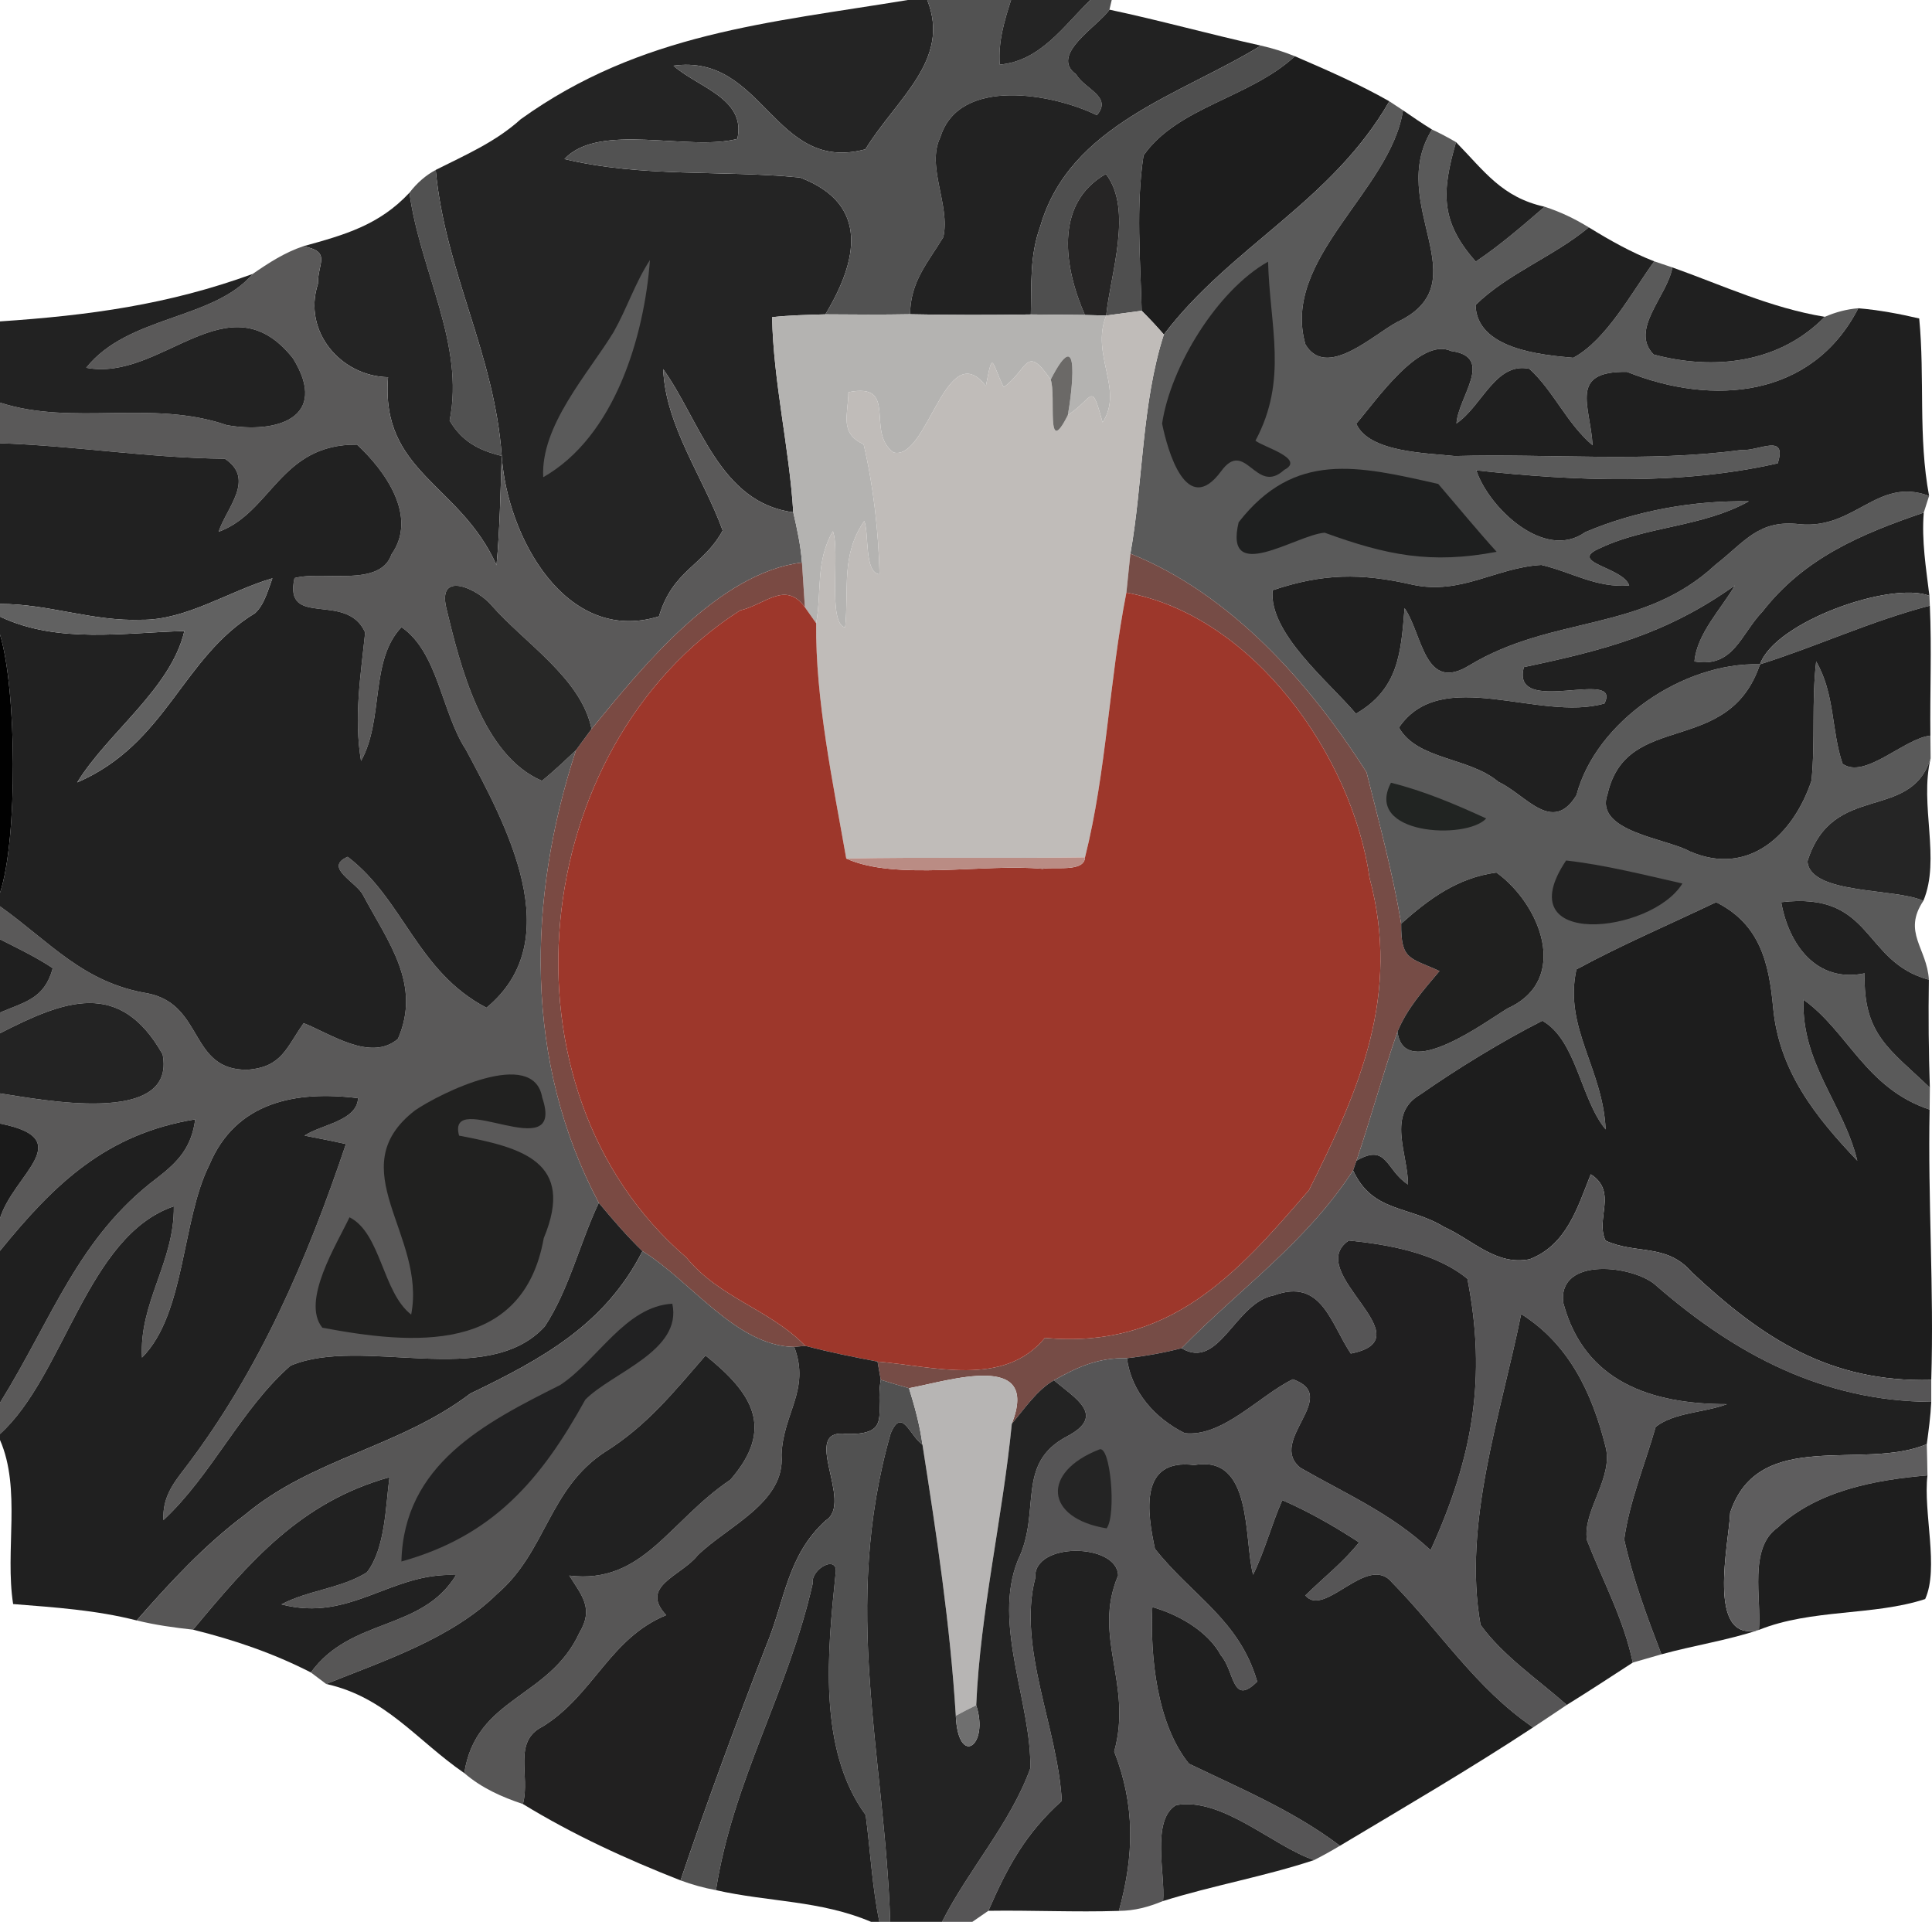 <?xml version="1.0" ?>
<svg xmlns="http://www.w3.org/2000/svg" width="177.938" height="177" viewBox="0 0 177.938 177">
  <path d="m83.61,0h1.79c2.2,5.53 -2.81,9.06 -5.7,13.75 -8.43,2.26 -9.34,-8.85 -17.67,-7.7 2.21,1.98 6.73,3.02 5.88,6.74 -4.46,1.18 -12.75,-1.58 -15.92,1.86 7.25,1.72 14.43,0.99 21.69,1.7 6.49,2.46 5.27,7.74 2.34,12.6 -1.66,0.05 -3.27,0.08 -4.91,0.26 0.12,6 1.58,11.97 1.95,17.97C66.27,46.31 64.48,38.74 61.08,34c0.22,5.26 3.71,9.96 5.48,14.86 -1.81,3.31 -4.57,3.59 -5.87,7.91C52.1,59.42 46.68,49.36 46.21,41.99 45.54,32.55 40.99,25.01 40.13,15.65 42.89,14.26 45.64,13.08 47.96,10.98 59.04,3.02 70.85,2.11 83.61,0Z" fill="#242424"/>
  <path d="m85.4,0h7.72C92.49,1.96 91.92,3.86 92.08,5.95 95.83,5.61 97.93,2.42 100.42,0h1.97l-0.21,0.89c-0.98,1.49 -5.58,4.14 -3.07,5.96 0.81,1.38 3.38,2.05 1.91,3.76 -3.96,-1.96 -12.68,-3.6 -14.41,2.02 -1.33,2.69 0.94,6.28 0.27,9.21 -1.46,2.4 -3.03,4.09 -3.06,7.1 -2.6,0.05 -5.2,0.03 -7.8,0.01 2.93,-4.86 4.15,-10.14 -2.34,-12.6 -7.26,-0.71 -14.44,0.02 -21.69,-1.7 3.17,-3.44 11.46,-0.68 15.92,-1.86C68.76,9.07 64.24,8.03 62.03,6.05 70.36,4.9 71.27,16.01 79.7,13.75 82.59,9.06 87.6,5.53 85.4,0Z" fill="#525252"/>
  <path d="m93.12,0h7.3C97.93,2.42 95.83,5.61 92.08,5.95 91.92,3.86 92.49,1.96 93.12,0Z" fill="#242424"/>
  <path d="m102.18,0.89c4.67,0.99 9.28,2.28 13.95,3.31 -7.44,4.57 -17.62,7.28 -20.32,16.65 -0.98,2.69 -0.8,5.29 -0.87,8.11 -3.71,0.06 -7.41,0.06 -11.12,-0.02 0.03,-3.01 1.6,-4.7 3.06,-7.1 0.67,-2.93 -1.6,-6.52 -0.27,-9.21 1.73,-5.62 10.45,-3.98 14.41,-2.02 1.47,-1.71 -1.1,-2.38 -1.91,-3.76 -2.51,-1.82 2.09,-4.47 3.07,-5.96z" fill="#222222"/>
  <path d="m116.13,4.2c1.06,0.24 2.1,0.56 3.13,0.98 -4.14,3.84 -10.81,4.65 -13.94,9.14 -0.71,4.66 -0.29,9.6 -0.17,14.3 -1.09,0.15 -2.18,0.3 -3.27,0.44 0.38,-3.8 2.5,-9.76 -0.03,-13.04 -4.83,2.77 -3.81,8.71 -1.93,12.99C98.26,29 96.6,28.98 94.94,28.96 95.01,26.14 94.83,23.54 95.81,20.85 98.51,11.48 108.69,8.77 116.13,4.2Z" fill="#4f4f4f"/>
  <path d="m119.26,5.18c2.94,1.27 5.91,2.56 8.7,4.15 -5.35,9.3 -14.58,13.34 -20.77,21.48 -0.65,-0.76 -1.33,-1.48 -2.04,-2.19 -0.12,-4.7 -0.54,-9.64 0.17,-14.3 3.13,-4.49 9.8,-5.3 13.94,-9.14z" fill="#1d1d1d"/>
  <path d="m127.96,9.33 l1.26,0.83c-1.13,7.41 -11.26,13.66 -8.99,21.56 1.92,3.27 6.3,-0.93 8.43,-2.05 7.79,-3.65 -1.07,-10.83 3.23,-17.74 0.76,0.35 1.49,0.74 2.21,1.16 -1.31,4.55 -1.48,7.29 1.82,11 2.24,-1.5 4.3,-3.29 6.34,-5.05 1.45,0.47 2.77,1.1 4.07,1.9 -3.24,2.69 -7.45,4.23 -10.43,7.15 0.1,4.04 5.99,4.6 9,4.86 3.05,-1.63 5.4,-6.06 7.46,-8.88l1.67,0.56c-0.47,2.65 -3.97,5.73 -1.73,8.02 5.56,1.49 11.57,0.81 15.76,-3.47 1.02,-0.44 2.05,-0.71 3.09,-0.79 -4.25,8.26 -13.38,9.03 -21.3,5.86 -5.41,-0.09 -3.38,3.11 -3.17,6.76 -2.38,-2.01 -3.58,-4.99 -5.82,-7.04 -3.11,-0.67 -4.36,3.44 -6.72,5.03 0.16,-2.46 3.56,-6.12 -0.49,-6.67 -2.9,-1.34 -7,4.7 -8.74,6.69 1.16,2.66 6.55,2.7 9.07,2.98 8.75,-0.24 17.73,0.61 26.4,-0.56 1.59,0.13 4.25,-1.6 3.35,1.23 -8.95,2.04 -18.68,1.64 -27.76,0.65 1.13,3.42 6.28,8.38 10.03,5.69 4.68,-1.99 10,-2.93 15.07,-2.84 -4.31,2.39 -9.39,2.28 -13.63,4.28 -3.24,1.37 2.03,1.74 2.61,3.47 -3.02,0.25 -5.28,-1.23 -8.09,-1.89 -4.21,0.24 -7.42,2.81 -11.91,1.81 -4.75,-1.08 -8.2,-1.03 -12.84,0.52 -0.39,3.94 5.23,8.47 7.67,11.37 3.93,-2.27 4.15,-5.6 4.48,-9.72 1.67,2.4 1.81,7.82 5.95,5.28 7.75,-4.68 15.96,-3.02 22.69,-9.28 2.71,-2.11 3.95,-4.19 7.77,-3.73 5.1,0.48 7.13,-4.39 11.9,-2.61l-0.49,1.54c-5.75,1.96 -10.99,4.16 -14.84,9.1 -2.07,2.16 -2.67,5.22 -6.28,4.61 0.23,-2.57 2.45,-4.81 3.73,-7.01 -6.28,4.48 -12.02,5.97 -19.44,7.53 -1.26,4.67 9.1,0.01 7.42,3.35 -6,1.73 -15,-3.57 -18.93,2.22 1.7,3 6.49,2.72 9.15,4.99 2.54,1.17 4.96,4.88 7.2,1.24 1.79,-6.79 9.83,-12.28 16.91,-12.06 -2.92,8.62 -12.25,4.18 -14.04,11.94 -1.28,3.47 5.42,4.09 7.55,5.28 5.51,2.4 9.6,-1.62 11.23,-6.51 0.36,-3.64 0,-7.32 0.43,-10.97 1.74,3 1.38,6.29 2.43,9.42 2.03,1.48 5.68,-2.34 8.09,-2.59l0.02,2.09c-1.88,5.92 -9.03,2.11 -11.34,9.48 0.2,3.09 8.14,2.45 10.67,3.65 -1.94,2.91 0.34,4.34 0.51,7.26 -6.18,-1.65 -5.07,-8.15 -13.6,-7.14 0.7,3.93 3.27,7.47 7.69,6.55 -0.17,5.66 2.34,7.01 6,10.53l-0.02,2.02c-5.88,-1.94 -7.53,-7.21 -11.62,-10.12 -0.18,5.93 3.67,9.57 4.96,14.83 -3.87,-4.06 -7.2,-8.26 -7.75,-14.06 -0.38,-4.17 -1.22,-7.74 -5.26,-9.75 -4.26,2.04 -8.72,3.94 -12.86,6.19 -1.19,5.35 2.45,9.16 2.69,14.74 -2.32,-2.8 -2.68,-8.23 -5.83,-10.01 -3.75,1.91 -7.8,4.39 -11.25,6.8 -3.12,1.81 -1.12,5.45 -1.12,8.28 -2.08,-1.32 -1.89,-3.85 -4.75,-2.19 1.33,-3.94 2.42,-7.96 3.78,-11.89 0.58,4.72 8.19,-0.97 10.14,-2.14 5.83,-2.64 3,-9.62 -1.03,-12.51 -3.55,0.47 -6.18,2.4 -8.77,4.71 -0.77,-4.64 -2.05,-9.38 -3.19,-13.94 -5.23,-8.24 -12.51,-16.43 -21.75,-20.14 1.18,-6.61 1.03,-13.83 3.08,-20.18 6.19,-8.14 15.42,-12.18 20.77,-21.48z" fill="#5a5a5a"/>
  <path d="m129.22,10.16c0.88,0.61 1.76,1.21 2.67,1.77 -4.3,6.91 4.56,14.09 -3.23,17.74 -2.13,1.12 -6.51,5.32 -8.43,2.05 -2.27,-7.9 7.86,-14.15 8.99,-21.56z" fill="#212121"/>
  <path d="m134.1,13.09c2.62,2.68 4.22,5.08 8.16,5.95 -2.04,1.76 -4.1,3.55 -6.34,5.05 -3.3,-3.71 -3.13,-6.45 -1.82,-11z" fill="#212121"/>
  <path d="m40.13,15.65c0.86,9.36 5.41,16.9 6.08,26.34 -2.11,-0.51 -3.68,-1.34 -4.8,-3.26 1.43,-7.01 -2.75,-13.89 -3.7,-20.98 0.69,-0.9 1.49,-1.6 2.42,-2.1z" fill="#515151"/>
  <path d="m101.85,16.02c2.53,3.28 0.41,9.24 0.03,13.04l-1.96,-0.05c-1.88,-4.28 -2.9,-10.22 1.93,-12.99z" fill="#262525"/>
  <path d="m37.71,17.75c0.95,7.09 5.13,13.97 3.7,20.98 1.12,1.92 2.69,2.75 4.8,3.26 -0.12,3.35 -0.17,6.73 -0.48,10.07 -3.34,-7.52 -10.7,-8.51 -9.99,-17.32 -4.36,-0.09 -7.88,-4.22 -6.46,-8.59 -0.02,-1.94 1.28,-2.96 -1.35,-3.47 3.81,-1.05 6.99,-1.94 9.78,-4.93z" fill="#242424"/>
  <path d="m146.33,20.94c1.95,1.2 3.9,2.3 6.03,3.13 -2.06,2.82 -4.41,7.25 -7.46,8.88 -3.01,-0.26 -8.9,-0.82 -9,-4.86 2.98,-2.92 7.19,-4.46 10.43,-7.15z" fill="#202020"/>
  <path d="m27.93,22.68c2.63,0.51 1.33,1.53 1.35,3.47 -1.42,4.37 2.1,8.5 6.46,8.59 -0.71,8.81 6.65,9.8 9.99,17.32 0.31,-3.34 0.36,-6.72 0.48,-10.07 0.47,7.37 5.89,17.43 14.48,14.78 1.3,-4.32 4.06,-4.6 5.87,-7.91 -1.77,-4.9 -5.26,-9.6 -5.48,-14.86 3.4,4.74 5.19,12.31 11.98,13.18 0.35,1.53 0.69,3.06 0.8,4.63 -7.73,0.94 -14.72,9.64 -19.38,15.33 -0.93,-4.66 -6.19,-7.93 -9.22,-11.4 -1.21,-1.45 -4.98,-3.29 -4.16,0.24 1.26,5.27 3.32,13.59 8.81,15.93 1.1,-0.88 2.11,-1.86 3.14,-2.82 -4.5,13.73 -4.8,28.69 2.1,41.69 -1.75,3.68 -2.75,8.02 -4.98,11.39 -5.35,5.83 -16.84,0.81 -23.42,3.61 -4.57,4.01 -7.25,10.09 -11.7,14.22 -0.09,-2.08 0.85,-3.32 2.05,-4.87 6.83,-8.98 11.19,-19.15 14.76,-29.77 -1.26,-0.27 -2.53,-0.53 -3.81,-0.77 1.54,-1.04 4.81,-1.33 4.93,-3.45 -5.72,-0.72 -11.27,0.33 -13.7,6.15 -2.56,5.09 -2.19,13.71 -6.2,17.74 -0.29,-5.08 3,-8.8 2.93,-13.93C8.02,113.81 5.94,126.7 0,132.07v-2.88c4.84,-7.8 7.2,-15.23 14.47,-20.7 1.97,-1.52 3.17,-2.83 3.51,-5.4C9.77,104.43 5.01,109.03 0,115.2v-3c1.27,-4.08 7.24,-7.29 0,-8.72v-2.78c3.47,0.5 16.28,3.15 14.98,-3.59C11.02,90.1 5.9,92.15 0,95.16V93.25C2.39,92.24 4.1,91.95 4.86,89.17 3.34,88.15 1.63,87.34 0,86.51v-3.04c4.61,3.29 7.65,7.04 13.62,8.02 5.2,1.05 3.79,7.11 9.17,7.03 3.19,-0.24 3.57,-2.03 5.18,-4.29 2.5,0.99 6.18,3.58 8.68,1.45 2.18,-4.99 -0.87,-8.87 -3.18,-13.18 -0.56,-1.25 -3.74,-2.59 -1.45,-3.59 5.16,3.94 6.38,10.55 12.78,13.9 7.61,-6.26 1.78,-16.9 -1.89,-23.76 -2.25,-3.44 -2.55,-8.96 -5.93,-11.29 -2.95,3.08 -1.59,8.51 -3.73,12.32 -0.67,-4.02 -0.03,-7.85 0.38,-11.83 -1.71,-3.85 -7.53,-0.3 -6.51,-5.01 2.6,-0.71 7.89,0.9 8.94,-2.19 2.46,-3.48 -0.61,-7.73 -3.18,-10.1 -7.07,-0.07 -7.87,6.25 -12.75,8.03 0.74,-2.23 3.42,-4.85 0.58,-6.73C13.72,42.18 6.96,41.06 0,40.82v-3.74c6.74,2.18 13.96,-0.31 20.88,2.07 4.49,0.81 9.51,-0.61 6.11,-6.14 -5.95,-7.51 -12.1,2.2 -19.05,0.86 3.86,-4.84 11.71,-4.38 15.33,-8.64 1.48,-1.02 2.94,-1.97 4.66,-2.55z" fill="#5a5959"/>
  <path d="m59.86,23.95c-0.52,7.04 -3.24,16.26 -9.83,20 -0.25,-4.76 4.12,-9.5 6.49,-13.38 1.22,-2.16 1.97,-4.52 3.34,-6.62z" fill="#5a5a5a"/>
  <path d="m116.79,24.1c0.16,6.01 1.85,10.85 -1.16,16.48 0.61,0.56 4.68,1.66 2.64,2.7 -2.61,2.4 -3.56,-2.99 -5.82,0.14 -3.17,4.28 -4.92,-1.92 -5.42,-4.41 0.78,-5.24 5.07,-12.27 9.76,-14.91z" fill="#222222"/>
  <path d="m154.03,24.63c4.74,1.69 9.02,3.72 14.03,4.55 -4.19,4.28 -10.2,4.96 -15.76,3.47 -2.24,-2.29 1.26,-5.37 1.73,-8.02z" fill="#202020"/>
  <path d="m23.27,25.23c-3.62,4.26 -11.47,3.8 -15.33,8.64 6.95,1.34 13.1,-8.37 19.05,-0.86 3.4,5.53 -1.62,6.95 -6.11,6.14C13.96,36.77 6.74,39.26 0,37.08V29.6c8.21,-0.55 15.5,-1.54 23.27,-4.37z" fill="#222222"/>
  <path d="m171.15,28.39c1.89,0.16 3.77,0.51 5.61,0.94 0.53,5.47 -0.11,10.88 0.91,16.34 -4.77,-1.78 -6.8,3.09 -11.9,2.61 -3.82,-0.46 -5.06,1.62 -7.77,3.73 -6.73,6.26 -14.94,4.6 -22.69,9.28 -4.14,2.54 -4.28,-2.88 -5.95,-5.28 -0.33,4.12 -0.55,7.45 -4.48,9.72 -2.44,-2.9 -8.06,-7.43 -7.67,-11.37 4.64,-1.55 8.09,-1.6 12.84,-0.52 4.49,1 7.7,-1.57 11.91,-1.81 2.81,0.66 5.07,2.14 8.09,1.89 -0.58,-1.73 -5.85,-2.1 -2.61,-3.47 4.24,-2 9.32,-1.89 13.63,-4.28 -5.07,-0.09 -10.39,0.85 -15.07,2.84 -3.75,2.69 -8.9,-2.27 -10.03,-5.69 9.08,0.99 18.81,1.39 27.76,-0.65 0.9,-2.83 -1.76,-1.1 -3.35,-1.23 -8.67,1.17 -17.65,0.32 -26.4,0.56 -2.52,-0.28 -7.91,-0.32 -9.07,-2.98 1.74,-1.99 5.84,-8.03 8.74,-6.69 4.05,0.55 0.65,4.21 0.49,6.67 2.36,-1.59 3.61,-5.7 6.72,-5.03 2.24,2.05 3.44,5.03 5.82,7.04 -0.21,-3.65 -2.24,-6.85 3.17,-6.76 7.92,3.17 17.05,2.4 21.3,-5.86z" fill="#1f1f1f"/>
  <path d="m71.11,29.21c1.64,-0.18 3.25,-0.21 4.91,-0.26 2.6,0.02 5.2,0.04 7.8,-0.01 3.71,0.08 7.41,0.08 11.12,0.02 1.66,0.02 3.32,0.04 4.98,0.05l1.96,0.05c-1.45,3.66 1.65,6.79 -0.33,9.84 -1.07,-3.87 -0.78,-2.27 -3.2,-0.67 0.33,-1.87 1.28,-8.86 -1.58,-3.27 -2.3,-3.34 -2.06,-0.94 -4.33,0.7 -1.13,-2.29 -0.98,-3.56 -1.64,-0.11 -3.68,-4.72 -5.36,6.93 -8.5,6.12 -2.63,-1.88 0.52,-6.49 -4.16,-5.55 -0.02,2.06 -0.86,3.76 1.4,4.8 0.9,3.79 1.37,8.05 1.47,11.97 -1.44,-0.13 -0.95,-3.79 -1.41,-4.91 -2.17,3.15 -1.4,6.22 -1.76,9.81 -1.66,-0.37 -0.44,-7.03 -1.13,-8.87 -1.61,2.78 -1.01,5.47 -1.54,8.48l-1.04,-1.48c-0.09,-1.37 -0.18,-2.74 -0.27,-4.11 -0.11,-1.57 -0.45,-3.1 -0.8,-4.63 -0.37,-6 -1.83,-11.97 -1.95,-17.97z" fill="#b4b3b1"/>
  <path d="m101.88,29.06c1.09,-0.14 2.18,-0.29 3.27,-0.44 0.71,0.71 1.39,1.43 2.04,2.19 -2.05,6.35 -1.9,13.57 -3.08,20.18 -0.12,1.2 -0.25,2.39 -0.37,3.59 -1.58,8.02 -1.82,16.46 -3.81,24.38 -7.33,0.11 -14.66,-0.04 -21.99,0.11 -1.21,-6.91 -2.85,-14.64 -2.77,-21.67 0.53,-3.01 -0.07,-5.7 1.54,-8.48 0.69,1.84 -0.53,8.5 1.13,8.87 0.36,-3.59 -0.41,-6.66 1.76,-9.81 0.46,1.12 -0.03,4.78 1.41,4.91 -0.1,-3.92 -0.57,-8.18 -1.47,-11.97 -2.26,-1.04 -1.42,-2.74 -1.4,-4.8 4.68,-0.94 1.53,3.67 4.16,5.55 3.14,0.81 4.82,-10.84 8.5,-6.12 0.66,-3.45 0.51,-2.18 1.64,0.11 2.27,-1.64 2.03,-4.04 4.33,-0.7 0.53,1.48 -0.5,7.41 1.58,3.27 2.42,-1.6 2.13,-3.2 3.2,0.67 1.98,-3.05 -1.12,-6.18 0.33,-9.84z" fill="#c0bcb9"/>
  <path d="m98.35,38.23c-2.08,4.14 -1.05,-1.79 -1.58,-3.27 2.86,-5.59 1.91,1.4 1.58,3.27z" fill="#6b6967"/>
  <path d="m0,40.82c6.96,0.24 13.72,1.36 20.71,1.43 2.84,1.88 0.16,4.5 -0.58,6.73 4.88,-1.78 5.68,-8.1 12.75,-8.03 2.57,2.37 5.64,6.62 3.18,10.1 -1.05,3.09 -6.34,1.48 -8.94,2.19 -1.02,4.71 4.8,1.16 6.51,5.01 -0.41,3.98 -1.05,7.81 -0.38,11.83 2.14,-3.81 0.78,-9.24 3.73,-12.32 3.38,2.33 3.68,7.85 5.93,11.29 3.67,6.86 9.5,17.5 1.89,23.76 -6.4,-3.35 -7.62,-9.96 -12.78,-13.9 -2.29,1 0.89,2.34 1.45,3.59 2.31,4.31 5.36,8.19 3.18,13.18 -2.5,2.13 -6.18,-0.46 -8.68,-1.45 -1.61,2.26 -1.99,4.05 -5.18,4.29C17.41,98.6 18.82,92.54 13.62,91.49 7.65,90.51 4.61,86.76 0,83.47V82.23C1.65,77.27 1.54,63.46 0,58.44v-1.65c5.33,2.53 11.5,1.46 16.98,1.33 -1.23,5.3 -7.04,9.34 -9.87,13.94 8.29,-3.59 9.61,-11.48 16.38,-15.59 0.86,-0.79 1.2,-2.15 1.6,-3.21 -3.93,1.14 -7.97,3.88 -12.07,3.82C8.54,57.25 4.47,55.61 0,55.62Z" fill="#212121"/>
  <path d="m132.46,44.57c1.79,2.08 3.53,4.21 5.38,6.25 -6.07,1.15 -10.15,0.31 -15.84,-1.76 -2.62,0.2 -9.31,4.87 -7.92,-0.96 5.14,-6.6 10.97,-5.21 18.38,-3.53z" fill="#1e1f1f"/>
  <path d="m177.18,47.21c-0.21,2.59 0.21,5.1 0.52,7.66 -3.56,-1.37 -14.24,2.4 -15.6,6.31 -7.08,-0.22 -15.12,5.27 -16.91,12.06 -2.24,3.64 -4.66,-0.07 -7.2,-1.24 -2.66,-2.27 -7.45,-1.99 -9.15,-4.99 3.93,-5.79 12.93,-0.49 18.93,-2.22 1.68,-3.34 -8.68,1.32 -7.42,-3.35 7.42,-1.56 13.16,-3.05 19.44,-7.53 -1.28,2.2 -3.5,4.44 -3.73,7.01 3.61,0.61 4.21,-2.45 6.28,-4.61 3.85,-4.94 9.09,-7.14 14.84,-9.1z" fill="#202020"/>
  <path d="m104.11,50.99c9.24,3.71 16.52,11.9 21.75,20.14 1.14,4.56 2.42,9.3 3.19,13.94 -0.03,3.39 0.81,3.11 3.53,4.36 -1.48,1.77 -2.97,3.41 -3.87,5.58 -1.36,3.93 -2.45,7.95 -3.78,11.89l-0.31,0.89c-4.29,6.63 -10.44,10.9 -15.8,16.38 -1.66,0.43 -3.33,0.72 -5.03,0.92 -2.59,-0.07 -4.53,0.79 -6.72,2.03 -1.57,0.89 -2.72,2.64 -3.88,4 2.64,-6.75 -5.82,-3.94 -9.47,-3.27 -0.87,-0.24 -1.73,-0.5 -2.6,-0.77l-0.3,-1.68c5.14,0.43 11.63,2.41 15.41,-2.18 11.44,1.04 17.54,-5.71 24.33,-13.62 4.7,-9.36 8.45,-18 5.58,-28.73 -1.59,-11.21 -10.68,-24.16 -22.4,-26.29 0.12,-1.2 0.25,-2.39 0.37,-3.59z" fill="#764c46"/>
  <path d="m73.86,51.81c0.09,1.37 0.18,2.74 0.27,4.11 -1.81,-2.47 -3.66,-0.23 -5.97,0.3 -19.58,12.53 -22.95,44.1 -4.96,59.58 3.07,3.76 7.66,4.76 10.97,8.15l-1.02,0.1c-5.36,-0.07 -9.55,-6.12 -13.98,-8.82 -1.44,-1.4 -2.74,-2.91 -4.02,-4.45 -6.9,-13 -6.6,-27.96 -2.1,-41.69 0.47,-0.65 0.95,-1.3 1.43,-1.95 4.66,-5.69 11.65,-14.39 19.38,-15.33z" fill="#7a4a43"/>
  <path d="m25.09,53.26c-0.4,1.06 -0.74,2.42 -1.6,3.21 -6.77,4.11 -8.09,12 -16.38,15.59 2.83,-4.6 8.64,-8.64 9.87,-13.94C11.5,58.25 5.33,59.32 0,56.79v-1.17c4.47,-0.01 8.54,1.63 13.02,1.46 4.1,0.06 8.14,-2.68 12.07,-3.82z" fill="#616161"/>
  <path d="m45.26,55.74c3.03,3.47 8.29,6.74 9.22,11.4 -0.48,0.65 -0.96,1.3 -1.43,1.95 -1.03,0.96 -2.04,1.94 -3.14,2.82 -5.49,-2.34 -7.55,-10.66 -8.81,-15.93 -0.82,-3.53 2.95,-1.69 4.16,-0.24z" fill="#272726"/>
  <path d="m74.13,55.92 l1.04,1.48c-0.08,7.03 1.56,14.76 2.77,21.67 4.57,2.08 12.77,0.43 18.09,0.95 0.97,-0.23 3.85,0.36 3.9,-1.06 1.99,-7.92 2.23,-16.36 3.81,-24.38 11.72,2.13 20.81,15.08 22.4,26.29 2.87,10.73 -0.88,19.37 -5.58,28.73 -6.79,7.91 -12.89,14.66 -24.33,13.62 -3.78,4.59 -10.27,2.61 -15.41,2.18 -2.23,-0.42 -4.45,-0.87 -6.65,-1.45 -3.31,-3.39 -7.9,-4.39 -10.97,-8.15 -17.99,-15.48 -14.62,-47.05 4.96,-59.58 2.31,-0.53 4.16,-2.77 5.97,-0.3z" fill="#9d372b"/>
  <path d="m177.7,54.87 l0.04,0.91c-5.4,1.4 -10.36,3.74 -15.64,5.4 1.36,-3.91 12.04,-7.68 15.6,-6.31z" fill="#5b5b5b"/>
  <path d="m177.74,55.78c0.18,3.99 0,7.98 0.05,11.97 -2.41,0.25 -6.06,4.07 -8.09,2.59 -1.05,-3.13 -0.69,-6.42 -2.43,-9.42 -0.43,3.65 -0.07,7.33 -0.43,10.97 -1.63,4.89 -5.72,8.91 -11.23,6.51 -2.13,-1.19 -8.83,-1.81 -7.55,-5.28 1.79,-7.76 11.12,-3.32 14.04,-11.94 5.28,-1.66 10.24,-4 15.64,-5.4z" fill="#1e1e1e"/>
  <path d="m0,58.44c1.54,5.02 1.65,18.83 0,23.79z" fill="#010101"/>
  <path d="m177.81,69.84c-1.04,4.31 0.95,9.27 -0.67,13.13 -2.53,-1.2 -10.47,-0.56 -10.67,-3.65 2.31,-7.37 9.46,-3.56 11.34,-9.48z" fill="#252525"/>
  <path d="m128.11,72.09c3.02,0.75 5.95,1.99 8.77,3.29 -1.83,2 -11.3,1.51 -8.77,-3.29z" fill="#212422"/>
  <path d="m77.94,79.07c7.33,-0.15 14.66,0 21.99,-0.11 -0.05,1.42 -2.93,0.83 -3.9,1.06 -5.32,-0.52 -13.52,1.13 -18.09,-0.95z" fill="#ba8c84"/>
  <path d="m144.24,79.25c3.6,0.41 7.17,1.32 10.71,2.12 -2.88,4.68 -16.19,6.04 -10.71,-2.12z" fill="#212121"/>
  <path d="m137.82,80.36c4.03,2.89 6.86,9.87 1.03,12.51 -1.95,1.17 -9.56,6.86 -10.14,2.14 0.9,-2.17 2.39,-3.81 3.87,-5.58 -2.72,-1.25 -3.56,-0.97 -3.53,-4.36 2.59,-2.31 5.22,-4.24 8.77,-4.71z" fill="#20201f"/>
  <path d="m158.05,83.09c4.04,2.01 4.88,5.58 5.26,9.75 0.55,5.8 3.88,10 7.75,14.06 -1.29,-5.26 -5.14,-8.9 -4.96,-14.83 4.09,2.91 5.74,8.18 11.62,10.12 -0.17,8.31 0.41,16.56 0.15,24.9 -9.36,0.24 -15.52,-3.8 -22.06,-9.92 -2.31,-2.69 -5.18,-1.62 -7.94,-2.91 -0.97,-2.01 1.15,-4.49 -1.36,-6.11 -1.22,3.07 -2.22,6.5 -5.62,7.82 -3.1,0.62 -5.22,-1.76 -7.89,-2.97 -3.25,-1.98 -6.6,-1.31 -8.38,-5.21l0.31,-0.89c2.86,-1.66 2.67,0.87 4.75,2.19 0,-2.83 -2,-6.47 1.12,-8.28 3.45,-2.41 7.5,-4.89 11.25,-6.8 3.15,1.78 3.51,7.21 5.83,10.01 -0.24,-5.58 -3.88,-9.39 -2.69,-14.74 4.14,-2.25 8.6,-4.15 12.86,-6.19z" fill="#1d1d1d"/>
  <path d="m164.05,83.09c8.53,-1.01 7.42,5.49 13.6,7.14 -0.05,3.32 -0.02,6.62 0.09,9.94 -3.66,-3.52 -6.17,-4.87 -6,-10.53 -4.42,0.92 -6.99,-2.62 -7.69,-6.55z" fill="#202020"/>
  <path d="m0,86.51c1.63,0.83 3.34,1.64 4.86,2.66C4.1,91.95 2.39,92.24 0,93.25Z" fill="#1f1f1f"/>
  <path d="M14.98,97.11C16.28,103.85 3.47,101.2 0,100.7v-5.54c5.9,-3.01 11.02,-5.06 14.98,1.95z" fill="#232323"/>
  <path d="m49.94,101.09c2.22,6.56 -8.86,-1 -7.66,3.5 5.71,1.09 10.75,2.36 7.8,9.44 -1.91,10.75 -12.15,9.8 -20.39,8.25 -1.99,-2.45 1.35,-7.72 2.5,-10.17 2.9,1.46 3.03,6.92 5.68,8.96 1.42,-7.36 -6.6,-13.43 0.36,-18.81 2.24,-1.54 10.92,-5.88 11.71,-1.17z" fill="#212120"/>
  <path d="m32.98,101.14c-0.12,2.12 -3.39,2.41 -4.93,3.45 1.28,0.24 2.55,0.5 3.81,0.77 -3.57,10.62 -7.93,20.79 -14.76,29.77 -1.2,1.55 -2.14,2.79 -2.05,4.87 4.45,-4.13 7.13,-10.21 11.7,-14.22 6.58,-2.8 18.07,2.22 23.42,-3.61 2.23,-3.37 3.23,-7.71 4.98,-11.39 1.28,1.54 2.58,3.05 4.02,4.45 -3.46,6.8 -9.29,9.95 -15.86,13.12 -6.5,4.94 -14.54,5.95 -20.76,11.17 -3.68,2.74 -6.95,6.28 -9.96,9.72C8.82,148.28 5.07,148.04 1.21,147.73 0.44,142.82 1.97,137.13 0,132.62v-0.55c5.94,-5.37 8.02,-18.26 16.01,-20.97 0.07,5.13 -3.22,8.85 -2.93,13.93 4.01,-4.03 3.64,-12.65 6.2,-17.74 2.43,-5.82 7.98,-6.87 13.7,-6.15z" fill="#202020"/>
  <path d="m17.98,103.09c-0.34,2.57 -1.54,3.88 -3.51,5.4C7.2,113.96 4.84,121.39 0,129.19V115.2c5.01,-6.17 9.77,-10.77 17.98,-12.11z" fill="#1f1f1f"/>
  <path d="m0,103.48c7.24,1.43 1.27,4.64 0,8.72z" fill="#1a1a1a"/>
  <path d="m124.62,107.79c1.78,3.9 5.13,3.23 8.38,5.21 2.67,1.21 4.79,3.59 7.89,2.97 3.4,-1.32 4.4,-4.75 5.62,-7.82 2.51,1.62 0.39,4.1 1.36,6.11 2.76,1.29 5.63,0.22 7.94,2.91 6.54,6.12 12.7,10.16 22.06,9.92v2.02c-9.91,-0.06 -17.98,-4.32 -25.29,-10.67 -1.99,-1.91 -9.15,-2.78 -8.6,1.55 1.94,7.29 8.12,9.33 15.07,9.33 -2.06,0.79 -4.83,0.74 -6.56,2.09 -0.96,3.38 -2.43,6.9 -2.9,10.37 0.79,3.61 2.11,7.14 3.43,10.58 -0.88,0.26 -1.76,0.51 -2.64,0.76 -0.84,-4.01 -2.75,-7.5 -4.22,-11.27 -0.44,-2.72 2.52,-5.77 1.69,-8.7 -1.23,-4.88 -3.35,-9.36 -7.75,-12.13 -1.84,9.13 -5.41,19.29 -3.74,28.63 2.06,2.85 5.32,5.05 7.94,7.37 -1.03,0.69 -2.06,1.39 -3.1,2.07 -5.33,-3.64 -8.57,-8.85 -12.97,-13.32 -2.25,-2.8 -6.23,3.3 -8.01,1.17 1.67,-1.64 3.48,-3.04 4.95,-4.89 -2.24,-1.46 -4.61,-2.82 -7.07,-3.89 -1,2.26 -1.6,4.65 -2.69,6.87 -0.87,-3.29 0.01,-11.08 -5.41,-10.1 -5.13,-0.66 -4.33,4.4 -3.63,7.71 3.41,4.32 7.77,6.53 9.42,12.23 -2.33,2.32 -2.07,-0.95 -3.34,-2.41 -1.2,-2.24 -3.94,-3.78 -6.32,-4.45 -0.21,4.56 0.42,10.77 3.37,14.42 4.81,2.32 9.59,4.31 13.91,7.56 -0.78,0.47 -1.57,0.91 -2.38,1.32 -3.74,-1.24 -8.47,-5.84 -12.71,-5.06 -2.33,1.36 -0.97,6.5 -1.2,8.83 -1.34,0.55 -2.61,0.9 -4.07,0.91 1.42,-5.15 1.5,-9.72 -0.43,-14.68 1.73,-6.22 -2.04,-10.56 0.36,-16.21 -0.07,-3.01 -7.87,-3.12 -7.63,0.23 -1.67,6.4 2.08,13.82 2.44,20.53 -3.35,3.02 -4.98,6.04 -6.76,10.12L89.55,177h-2.79c2.44,-4.83 6.3,-9.07 8.13,-14.13 0.14,-5.97 -3.52,-13.32 -1.14,-19.18 2.2,-4.53 -0.27,-8.9 4.54,-11.41 3.64,-1.92 0.7,-3.52 -1.22,-5.16 2.19,-1.24 4.13,-2.1 6.72,-2.03 0.41,3.11 2.59,5.54 5.32,6.9 3.49,0.4 6.94,-3.51 9.96,-4.96 4.52,1.57 -2.42,5.66 0.71,8.16 4.23,2.42 8.34,4.19 11.98,7.58 3.89,-8.54 5.18,-15.88 3.39,-24.99 -2.89,-2.39 -7.3,-3.17 -10.93,-3.53 -4.27,2.94 7.27,9.02 0.19,10.41 -1.88,-2.8 -2.68,-6.98 -7.08,-5.36 -3.6,0.65 -5.02,6.96 -8.51,4.87 5.36,-5.48 11.51,-9.75 15.8,-16.38z" fill="#565556"/>
  <path d="m124.22,114.25c3.63,0.36 8.04,1.14 10.93,3.53 1.79,9.11 0.5,16.45 -3.39,24.99 -3.64,-3.39 -7.75,-5.16 -11.98,-7.58 -3.13,-2.5 3.81,-6.59 -0.71,-8.16 -3.02,1.45 -6.47,5.36 -9.96,4.96 -2.73,-1.36 -4.91,-3.79 -5.32,-6.9 1.7,-0.2 3.37,-0.49 5.03,-0.92 3.49,2.09 4.91,-4.22 8.51,-4.87 4.4,-1.62 5.2,2.56 7.08,5.36 7.08,-1.39 -4.46,-7.47 -0.19,-10.41z" fill="#201f20"/>
  <path d="m59.17,115.23c4.43,2.7 8.62,8.75 13.98,8.82 1.5,3.98 -1.04,6.1 -1.17,9.95 0.36,4.4 -5.01,6.57 -7.73,9.25 -1.53,1.92 -5.4,2.83 -2.89,5.5 -5.22,2.15 -6.67,7.33 -11.36,10.25 -2.83,1.39 -1.13,4.52 -1.84,7.15 -1.99,-0.67 -3.79,-1.47 -5.4,-2.85 1.09,-7.03 7.83,-6.86 10.61,-12.94 1.33,-2.22 0.23,-3.4 -0.94,-5.25 6.8,0.83 9.16,-5.01 14.84,-8.83 4.15,-4.77 1.97,-8.02 -2.29,-11.44 -2.91,3.35 -5.41,6.48 -9.26,8.88 -5.2,3.41 -5.39,9.17 -9.93,13.07 -4.17,4.1 -10.34,6.13 -15.75,8.3l-1.41,-1.06c3.72,-5.11 10.21,-3.77 13.37,-8.97 -6,-0.29 -9.72,4.38 -16.08,2.7 2.46,-1.31 5.6,-1.49 7.88,-2.96 1.69,-2.21 1.71,-6.04 2.07,-8.75 -8.2,2.28 -12.88,7.79 -18.09,14.04 -1.75,-0.19 -3.48,-0.43 -5.19,-0.85 3.01,-3.44 6.28,-6.98 9.96,-9.72 6.22,-5.22 14.26,-6.23 20.76,-11.17 6.57,-3.17 12.4,-6.32 15.86,-13.12z" fill="#575656"/>
  <path d="m152.58,118.44c7.31,6.35 15.38,10.61 25.29,10.67 -0.06,1.31 -0.24,2.6 -0.41,3.89 -5.83,2.5 -15.49,-1.6 -18.11,6.32 -0.1,2.74 -2.28,12.08 2.65,10.79 -2.93,0.97 -6,1.43 -8.98,2.25 -1.32,-3.44 -2.64,-6.97 -3.43,-10.58 0.47,-3.47 1.94,-6.99 2.9,-10.37 1.73,-1.35 4.5,-1.3 6.56,-2.09 -6.95,0 -13.13,-2.04 -15.07,-9.33 -0.55,-4.33 6.61,-3.46 8.6,-1.55z" fill="#202020"/>
  <path d="m61.92,120.07c0.94,4.34 -5.52,6.32 -8.01,8.83 -4.08,7.39 -8.49,12.56 -16.94,14.91 0.22,-8.94 7.64,-12.75 14.62,-16.25 3.43,-2.25 6,-7.25 10.33,-7.49z" fill="#212122"/>
  <path d="m140.1,121.02c4.4,2.77 6.52,7.25 7.75,12.13 0.83,2.93 -2.13,5.98 -1.69,8.7 1.47,3.77 3.38,7.26 4.22,11.27 -2.02,1.31 -4.03,2.63 -6.08,3.9 -2.62,-2.32 -5.88,-4.52 -7.94,-7.37 -1.67,-9.34 1.9,-19.5 3.74,-28.63z" fill="#202020"/>
  <path d="m73.15,124.05 l1.02,-0.1c2.2,0.58 4.42,1.03 6.65,1.45l0.3,1.68c-0.54,3.06 1.11,5.05 -3.11,4.99 -4.46,-0.6 0.72,6.31 -1.97,7.97 -3.57,3.26 -3.72,7.33 -5.49,11.57 -2.77,7.15 -5.42,14.31 -7.87,21.57 -5.07,-1.99 -9.86,-4.19 -14.52,-7.03 0.71,-2.63 -0.99,-5.76 1.84,-7.15 4.69,-2.92 6.14,-8.1 11.36,-10.25 -2.51,-2.67 1.36,-3.58 2.89,-5.5 2.72,-2.68 8.09,-4.85 7.73,-9.25 0.13,-3.85 2.67,-5.97 1.17,-9.95z" fill="#212020"/>
  <path d="m64.98,124.84c4.26,3.42 6.44,6.67 2.29,11.44 -5.68,3.82 -8.04,9.66 -14.84,8.83 1.17,1.85 2.27,3.03 0.94,5.25 -2.78,6.08 -9.52,5.91 -10.61,12.94 -4.4,-3.03 -7.22,-6.99 -12.72,-8.21 5.41,-2.17 11.58,-4.2 15.75,-8.3 4.54,-3.9 4.73,-9.66 9.93,-13.07 3.85,-2.4 6.35,-5.53 9.26,-8.88z" fill="#212121"/>
  <path d="m81.12,127.08c0.87,0.27 1.73,0.53 2.6,0.77 0.53,1.71 1,3.42 1.24,5.2 -1.18,-0.82 -1.89,-3.51 -2.93,-1.03 -4.58,16.04 -0.54,29.6 -0.04,44.98h-1c-0.67,-3.26 -0.83,-6.56 -1.26,-9.84 -4.44,-6.05 -3.5,-15.13 -2.78,-22.15 0.37,-1.94 -2.3,-0.57 -2.1,0.84 -2.29,10.06 -7.31,18.02 -8.91,28.23 -1.13,-0.21 -2.21,-0.51 -3.26,-0.9 2.45,-7.26 5.1,-14.42 7.87,-21.57 1.77,-4.24 1.92,-8.31 5.49,-11.57 2.69,-1.66 -2.49,-8.57 1.97,-7.97 4.22,0.06 2.57,-1.93 3.11,-4.99z" fill="#515151"/>
  <path d="m93.19,131.12c-0.85,8.66 -2.9,17.27 -3.28,25.93 -0.64,0.31 -1.26,0.63 -1.88,0.97 -0.52,-8.43 -1.77,-16.65 -3.07,-24.97 -0.24,-1.78 -0.71,-3.49 -1.24,-5.2 3.65,-0.67 12.11,-3.48 9.47,3.27z" fill="#b7b5b4"/>
  <path d="m97.07,127.12c1.92,1.64 4.86,3.24 1.22,5.16 -4.81,2.51 -2.34,6.88 -4.54,11.41 -2.38,5.86 1.28,13.21 1.14,19.18 -1.83,5.06 -5.69,9.3 -8.13,14.13h-4.77c-0.5,-15.38 -4.54,-28.94 0.04,-44.98 1.04,-2.48 1.75,0.21 2.93,1.03 1.3,8.32 2.55,16.54 3.07,24.97 0.22,4.77 3.1,2.79 1.88,-0.97 0.38,-8.66 2.43,-17.27 3.28,-25.93 1.16,-1.36 2.31,-3.11 3.88,-4z" fill="#232323"/>
  <path d="m101.23,133.5c1.04,-0.53 1.61,6.03 0.69,7.26 -5.68,-0.93 -6.03,-5.17 -0.69,-7.26z" fill="#242424"/>
  <path d="m177.46,133c0.02,0.96 0.05,1.92 0.06,2.88 -4.81,0.41 -10.16,1.4 -13.81,4.82 -2.68,1.88 -1.46,6.55 -1.71,9.41 -4.93,1.29 -2.75,-8.05 -2.65,-10.79 2.62,-7.92 12.28,-3.82 18.11,-6.32z" fill="#5e5d5e"/>
  <path d="m110,134.93c5.42,-0.98 4.54,6.81 5.41,10.1 1.09,-2.22 1.69,-4.61 2.69,-6.87 2.46,1.07 4.83,2.43 7.07,3.89 -1.47,1.85 -3.28,3.25 -4.95,4.89 1.78,2.13 5.76,-3.97 8.01,-1.17 4.4,4.47 7.64,9.68 12.97,13.32 -5.79,3.81 -11.84,7.34 -17.79,10.9 -4.32,-3.25 -9.1,-5.24 -13.91,-7.56 -2.95,-3.65 -3.58,-9.86 -3.37,-14.42 2.38,0.67 5.12,2.21 6.32,4.45 1.27,1.46 1.01,4.73 3.34,2.41 -1.65,-5.7 -6.01,-7.91 -9.42,-12.23 -0.7,-3.31 -1.5,-8.37 3.63,-7.71z" fill="#1f1f1f"/>
  <path d="m35.87,136.05c-0.36,2.71 -0.38,6.54 -2.07,8.75 -2.28,1.47 -5.42,1.65 -7.88,2.96 6.36,1.68 10.08,-2.99 16.08,-2.7 -3.16,5.2 -9.65,3.86 -13.37,8.97 -3.45,-1.77 -7.09,-3.01 -10.85,-3.94 5.21,-6.25 9.89,-11.76 18.09,-14.04z" fill="#212121"/>
  <path d="m177.52,135.88c-0.4,3.43 1.08,8.54 -0.21,11.39 -4.76,1.56 -10.47,0.89 -15.31,2.84 0.25,-2.86 -0.97,-7.53 1.71,-9.41 3.65,-3.42 9,-4.41 13.81,-4.82z" fill="#1e1e1e"/>
  <path d="m102.98,145.1c-2.4,5.65 1.37,9.99 -0.36,16.21 1.93,4.96 1.85,9.53 0.43,14.68 -4,0.13 -8.02,-0.07 -12.02,-0.01 1.78,-4.08 3.41,-7.1 6.76,-10.12 -0.36,-6.71 -4.11,-14.13 -2.44,-20.53 -0.24,-3.35 7.56,-3.24 7.63,-0.23z" fill="#212121"/>
  <path d="m76.95,145.01c-0.72,7.02 -1.66,16.1 2.78,22.15 0.43,3.28 0.59,6.58 1.26,9.84h-0.76c-4.68,-1.99 -9.45,-1.82 -14.29,-2.92 1.6,-10.21 6.62,-18.17 8.91,-28.23 -0.2,-1.41 2.47,-2.78 2.1,-0.84z" fill="#202020"/>
  <path d="m89.91,157.05c1.22,3.76 -1.66,5.74 -1.88,0.97 0.62,-0.34 1.24,-0.66 1.88,-0.97z" fill="#6f6f6f"/>
  <path d="m108.32,166.25c4.24,-0.78 8.97,3.82 12.71,5.06 -4.57,1.51 -9.33,2.34 -13.91,3.77 0.23,-2.33 -1.13,-7.47 1.2,-8.83z" fill="#212121"/>
</svg>

